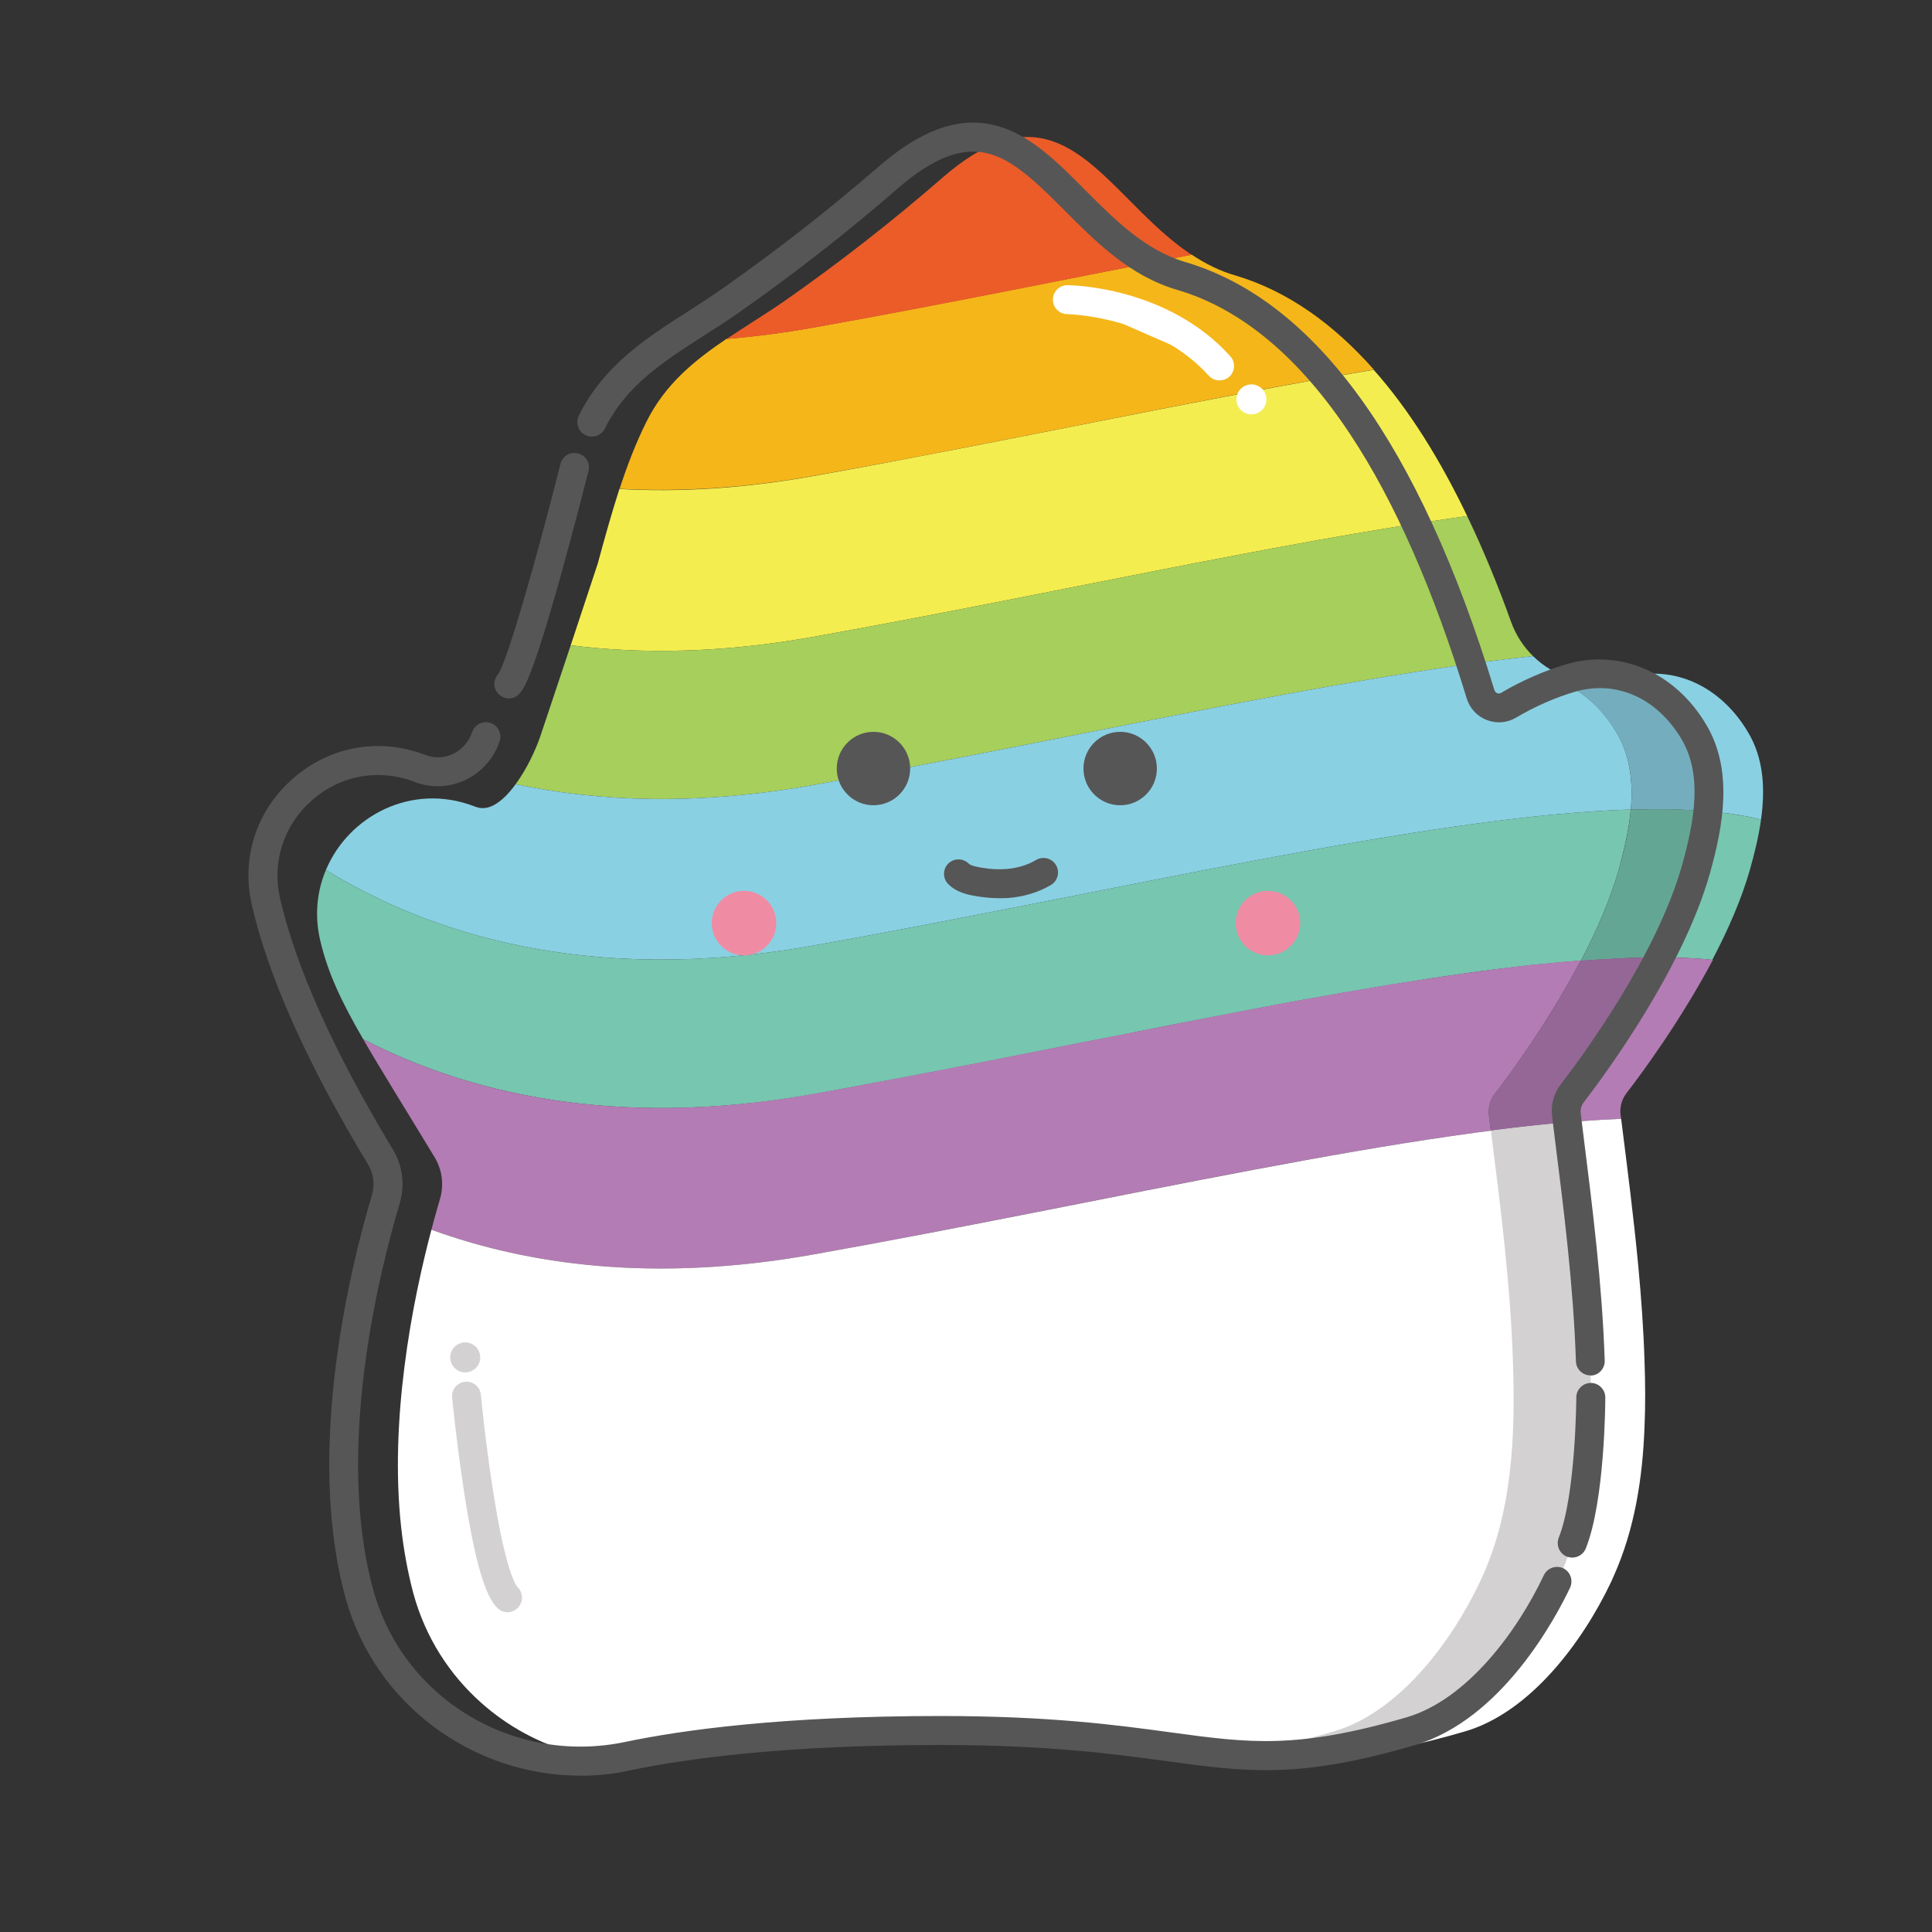 <svg height="1000" node-id="1" sillyvg="true" template-height="1000" template-width="1000" version="1.1"
     viewBox="0 0 1000 1000" width="1000" xmlns="http://www.w3.org/2000/svg" xmlns:xlink="http://www.w3.org/1999/xlink">
    <rect x="0" y="0" width="1000" height="1000" fill="#333333" stroke="none"/>
    <defs node-id="69"></defs>
    <g node-id="236">
        <path d="M 711.10 191.30 C 623.20 206.00 521.20 228.50 421.10 246.30 C 384.20 252.90 350.80 254.60 320.70 253.00 C 324.60 241.10 329.00 229.50 334.60 218.30 C 344.20 198.90 359.40 186.60 376.00 175.40 C 390.40 174.20 405.50 172.30 421.10 169.50 C 487.10 157.70 553.80 144.00 616.80 131.80 C 623.70 136.40 631.20 140.20 639.50 142.60 C 666.70 150.70 690.40 167.90 711.10 191.30 Z"
              fill="#f5b619" fill-rule="nonzero" group-id="1" node-id="73" stroke="none" target-height="122.8"
              target-width="390.4" target-x="320.7" target-y="131.8"/>
    </g>
    <g node-id="237">
        <path d="M 759.40 267.10 C 661.90 280.60 540.20 308.30 421.10 329.60 C 373.60 338.10 331.80 338.60 295.40 334.00 L 309.40 291.70 C 312.90 278.80 316.50 265.80 320.60 253.10 C 350.70 254.80 384.10 253.00 421.00 246.40 C 521.10 228.50 623.10 206.10 711.00 191.40 C 729.50 212.20 745.50 238.10 759.40 267.10 Z"
              fill="#f4ed4f" fill-rule="nonzero" group-id="2" node-id="78" stroke="none" target-height="147.2"
              target-width="464" target-x="295.4" target-y="191.4"/>
    </g>
    <g node-id="238">
        <path d="M 793.50 339.60 C 691.20 350.60 554.50 382.50 421.10 406.30 C 360.60 417.10 309.50 414.90 266.90 405.90 C 272.70 398.00 277.30 388.00 279.60 381.30 L 295.40 334.00 C 331.80 338.60 373.60 338.10 421.10 329.60 C 540.20 308.30 661.90 280.60 759.40 267.10 C 767.70 284.40 775.30 302.80 782.10 321.80 C 784.60 328.70 788.50 334.70 793.50 339.60 Z"
              fill="#a7cf5b" fill-rule="nonzero" group-id="3" node-id="83" stroke="none" target-height="150"
              target-width="526.6" target-x="266.9" target-y="267.1"/>
    </g>
    <g node-id="239">
        <path d="M 836.60 379.00 C 843.90 391.20 845.30 405.10 844.10 419.00 C 739.40 422.20 578.00 461.40 421.10 489.40 C 303.40 510.40 221.00 482.40 168.70 450.30 L 168.70 450.30 C 180.40 422.30 213.00 405.10 245.10 417.20 C 245.30 417.30 245.40 417.30 245.60 417.40 C 246.00 417.60 246.40 417.70 246.80 417.80 C 253.70 420.10 260.90 414.10 266.90 405.90 C 309.40 414.90 360.60 417.10 421.10 406.30 C 554.50 382.50 691.20 350.60 793.50 339.60 C 799.00 345.00 805.70 348.90 812.90 351.10 C 812.90 351.10 812.80 351.10 812.80 351.10 C 811.00 351.60 809.30 352.20 807.50 352.80 C 819.30 357.70 829.50 366.90 836.60 379.00 Z"
              fill="#8ad0e3" fill-rule="nonzero" group-id="4" node-id="88" stroke="none" target-height="170.8"
              target-width="676.6" target-x="168.7" target-y="339.6"/>
    </g>
    <g node-id="240">
        <path d="M 911.50 424.20 C 903.20 422.10 894.00 420.70 883.90 419.90 C 885.30 405.70 884.00 391.40 876.50 378.90 C 868.20 364.90 855.80 354.70 841.50 350.70 C 867.40 343.50 891.20 356.20 904.60 378.70 C 913.00 392.50 913.70 408.50 911.50 424.20 Z"
              fill="#8ad0e3" fill-rule="nonzero" group-id="5" node-id="93" stroke="none" target-height="80.7"
              target-width="72.2" target-x="841.5" target-y="343.5"/>
    </g>
    <g node-id="241">
        <path d="M 421.10 489.40 C 578.00 461.40 739.40 422.20 844.10 419.00 C 843.10 429.70 840.50 440.40 837.80 450.30 C 833.40 465.80 826.30 482.00 818.30 497.20 C 811.80 497.70 805.10 498.30 798.20 499.00 C 796.50 499.20 794.80 499.40 793.00 499.50 C 771.30 501.80 748.00 505.10 723.50 509.10 C 722.40 509.30 721.30 509.50 720.20 509.60 C 718.50 509.90 716.70 510.20 714.90 510.50 C 702.10 512.60 689.10 514.90 675.70 517.30 C 673.40 517.70 671.00 518.10 668.70 518.60 C 666.40 519.00 664.00 519.50 661.60 519.90 C 659.00 520.40 656.30 520.90 653.70 521.40 C 649.50 522.20 645.30 523.00 641.00 523.80 C 640.70 523.90 640.40 523.90 640.10 524.00 C 636.10 524.80 632.20 525.50 628.20 526.30 C 626.10 526.70 623.90 527.10 621.80 527.50 C 618.20 528.20 614.60 528.90 611.00 529.60 C 610.30 529.70 609.60 529.90 608.90 530.00 C 604.70 530.80 600.50 531.60 596.30 532.50 C 596.20 532.50 596.00 532.60 595.90 532.60 C 591.50 533.40 587.20 534.30 582.80 535.20 C 582.30 535.30 581.90 535.40 581.40 535.50 C 577.40 536.30 573.50 537.10 569.50 537.80 C 568.50 538.00 567.40 538.20 566.40 538.40 C 563.90 538.90 561.40 539.40 558.90 539.90 C 558.00 540.10 557.10 540.20 556.20 540.40 C 547.30 542.20 538.40 543.90 529.40 545.70 C 526.50 546.30 523.70 546.80 520.90 547.40 C 515.80 548.40 510.70 549.40 505.60 550.40 C 502.30 551.00 499.00 551.70 495.70 552.30 C 491.20 553.20 486.70 554.10 482.20 554.90 C 470.90 557.10 459.60 559.20 448.30 561.30 C 441.80 562.50 435.30 563.70 428.90 564.90 C 426.30 565.40 423.80 565.80 421.20 566.30 C 317.00 584.80 240.40 565.00 188.00 537.90 L 188.00 537.90 C 176.40 517.90 169.60 503.30 165.70 486.60 C 162.70 473.60 164.10 461.10 168.70 450.30 C 221.00 482.40 303.40 510.40 421.10 489.40 Z"
              fill="#77c6b0" fill-rule="nonzero" group-id="6" node-id="98" stroke="none" target-height="165.8"
              target-width="681.4" target-x="162.7" target-y="419"/>
    </g>
    <g node-id="242">
        <path d="M 859.00 495.60 C 856.10 495.60 853.20 495.60 850.30 495.70 C 853.20 495.60 856.20 495.50 859.00 495.60 Z"
              fill="#77c6b0" fill-rule="nonzero" group-id="7" node-id="103" stroke="none" target-height="0.2"
              target-width="8.7" target-x="850.3" target-y="495.5"/>
    </g>
    <g node-id="243">
        <path d="M 911.50 424.20 C 910.30 433.00 908.10 441.80 905.80 450.00 C 901.40 465.50 894.30 481.60 886.30 496.80 C 885.20 496.70 884.00 496.60 882.90 496.50 C 881.80 496.40 880.60 496.30 879.40 496.20 C 878.10 496.10 876.80 496.00 875.50 496.00 C 874.50 495.90 873.50 495.90 872.40 495.80 C 871.10 495.70 869.70 495.70 868.40 495.70 C 867.30 495.70 866.10 495.60 864.90 495.60 C 864.00 495.60 863.10 495.60 862.20 495.60 C 861.10 495.60 859.90 495.60 858.80 495.60 C 866.50 480.80 873.30 465.30 877.50 450.20 C 880.20 440.60 882.70 430.20 883.80 419.90 C 894.00 420.70 903.30 422.20 911.50 424.20 Z"
              fill="#77c6b0" fill-rule="nonzero" group-id="8" node-id="108" stroke="none" target-height="76.9"
              target-width="52.7" target-x="858.8" target-y="419.9"/>
    </g>
    <g node-id="244">
        <path d="M 773.70 566.20 C 771.20 569.40 770.20 573.40 770.70 577.40 C 771.00 580.00 771.30 582.60 771.70 585.20 C 672.20 598.00 545.20 627.10 421.10 649.30 C 338.30 664.10 273.00 654.60 223.30 636.50 C 224.90 630.30 226.50 624.90 227.70 620.70 C 229.90 613.40 228.90 605.40 224.90 598.90 C 209.10 572.80 197.10 553.70 188.00 537.90 C 240.40 565.00 317.00 584.80 421.10 566.20 C 423.70 565.70 426.20 565.30 428.80 564.80 C 435.30 563.60 441.80 562.50 448.20 561.20 C 459.50 559.10 470.80 557.00 482.10 554.80 C 486.60 553.90 491.10 553.10 495.60 552.20 C 498.90 551.60 502.20 550.90 505.50 550.30 C 510.60 549.30 515.70 548.30 520.80 547.30 C 523.70 546.70 526.50 546.20 529.30 545.60 C 536.00 544.30 542.70 543.00 549.40 541.60 C 551.60 541.20 553.90 540.70 556.10 540.30 C 557.00 540.10 557.90 540.00 558.80 539.80 C 561.30 539.30 563.80 538.80 566.30 538.30 C 567.30 538.10 568.40 537.90 569.40 537.70 C 573.40 536.90 577.30 536.10 581.30 535.40 C 581.80 535.30 582.20 535.20 582.70 535.10 C 587.10 534.20 591.50 533.40 595.80 532.50 C 595.90 532.50 596.10 532.50 596.20 532.40 C 600.40 531.60 604.70 530.80 608.80 529.90 C 609.50 529.80 610.20 529.60 610.90 529.50 C 614.50 528.80 618.10 528.10 621.70 527.40 C 623.90 527.00 626.00 526.60 628.10 526.20 C 632.10 525.40 636.10 524.70 640.00 523.90 C 640.30 523.80 640.60 523.80 640.90 523.70 C 645.10 522.90 649.40 522.10 653.60 521.30 C 656.30 520.80 658.90 520.30 661.50 519.80 C 663.90 519.40 666.20 518.90 668.60 518.50 C 671.00 518.10 673.30 517.60 675.60 517.20 C 688.90 514.80 702.00 512.50 714.80 510.40 C 716.60 510.10 718.30 509.80 720.10 509.50 C 721.20 509.30 722.30 509.10 723.40 509.00 C 747.90 505.10 771.20 501.80 792.90 499.40 C 794.60 499.20 796.40 499.00 798.10 498.90 C 805.00 498.20 811.60 497.60 818.20 497.10 C 801.90 528.20 782.00 555.50 773.70 566.20 Z"
              fill="#b37cb4" fill-rule="nonzero" group-id="9" node-id="113" stroke="none" target-height="167"
              target-width="630.2" target-x="188" target-y="497.1"/>
    </g>
    <g node-id="245">
        <path d="M 850.30 495.60 C 853.30 495.50 856.20 495.50 859.00 495.50 C 856.10 495.50 853.20 495.60 850.30 495.60 Z"
              fill="#b37cb4" fill-rule="nonzero" group-id="10" node-id="118" stroke="none" target-height="0.1"
              target-width="8.7" target-x="850.3" target-y="495.5"/>
    </g>
    <g node-id="246">
        <path d="M 841.80 565.90 C 839.40 569.10 838.30 573.10 838.80 577.10 C 838.90 577.80 839.00 578.40 839.10 579.10 C 830.20 579.50 820.90 580.10 811.20 580.90 C 811.00 579.70 810.90 578.60 810.80 577.40 C 810.30 573.40 811.40 569.40 813.80 566.20 C 822.10 555.20 842.60 527.20 859.10 495.60 C 860.30 495.60 861.40 495.60 862.50 495.60 C 863.40 495.60 864.30 495.60 865.20 495.60 C 866.40 495.60 867.50 495.60 868.70 495.70 C 870.00 495.70 871.40 495.80 872.70 495.80 C 873.70 495.80 874.70 495.90 875.80 496.00 C 877.10 496.10 878.40 496.10 879.70 496.20 C 880.90 496.30 882.00 496.40 883.20 496.50 C 884.30 496.60 885.50 496.70 886.60 496.80 C 870.10 527.90 850.10 555.20 841.80 565.90 Z"
              fill="#b37cb4" fill-rule="nonzero" group-id="11" node-id="123" stroke="none" target-height="85.3"
              target-width="76.3" target-x="810.3" target-y="495.6"/>
    </g>
    <g node-id="247">
        <path d="M 851.20 704.40 C 850.70 688.10 849.50 671.80 848.00 655.60 C 845.60 630.10 842.30 604.60 839.10 579.10 C 734.30 583.40 575.50 621.80 421.10 649.30 C 338.30 664.10 273.00 654.60 223.30 636.50 C 218.60 654.30 212.80 679.60 209.30 707.80 C 206.00 733.90 204.60 762.50 207.60 790.20 C 208.90 802.00 211.00 813.70 214.00 824.90 C 220.20 847.50 232.60 866.70 249.00 881.30 C 276.40 905.80 314.90 917.10 353.30 909.00 C 384.40 902.50 435.60 895.80 514.80 895.80 C 654.80 895.80 660.30 924.90 758.20 896.20 C 791.80 886.40 819.00 850.30 834.00 818.60 C 834.40 817.70 834.80 816.80 835.20 815.90 C 846.10 791.60 850.20 765.20 851.20 738.60 C 851.70 727.20 851.60 715.80 851.20 704.40 Z"
              fill="#ffffff" fill-rule="nonzero" group-id="12" node-id="128" stroke="none" target-height="345.8"
              target-width="647.1" target-x="204.6" target-y="579.1"/>
    </g>
    <g node-id="248">
        <path d="M 616.80 131.90 C 553.80 144.10 487.00 157.90 421.10 169.60 C 405.40 172.40 390.40 174.30 376.00 175.50 C 385.80 168.90 396.10 162.70 406.20 155.70 C 434.50 135.90 461.80 114.60 487.90 91.90 C 498.60 82.60 508.10 76.80 516.70 73.70 C 558.20 58.80 579.30 107.10 616.80 131.90 Z"
              fill="#eb5c29" fill-rule="nonzero" group-id="13" node-id="133" stroke="none" target-height="116.7"
              target-width="240.8" target-x="376" target-y="58.8"/>
    </g>
    <g node-id="249">
        <path d="M 884.00 419.90 C 871.90 418.90 858.50 418.60 844.10 419.10 C 845.40 405.20 843.90 391.30 836.60 379.10 C 829.50 367.00 819.30 357.80 807.50 352.90 C 809.30 352.30 811.00 351.70 812.80 351.20 C 812.80 351.20 812.90 351.20 812.90 351.20 C 821.50 353.80 831.00 354.00 840.30 351.20 C 840.50 351.10 840.70 351.10 840.90 351.00 C 841.10 350.90 841.40 350.90 841.60 350.80 C 856.00 354.80 868.30 365.00 876.60 379.00 C 884.10 391.40 885.40 405.70 884.00 419.90 Z"
              fill="#74aebe" fill-rule="nonzero" group-id="14" node-id="138" stroke="none" target-height="69.1"
              target-width="77.9" target-x="807.5" target-y="350.8"/>
    </g>
    <g node-id="250">
        <path d="M 812.90 351.10 C 822.90 348.20 832.60 348.20 841.60 350.70 C 841.40 350.80 841.10 350.80 840.90 350.90 C 840.70 351.00 840.50 351.00 840.30 351.10 C 831.00 353.90 821.50 353.70 812.90 351.10 Z"
              fill="#d3d1d2" fill-rule="nonzero" group-id="15" node-id="143" stroke="none" target-height="5.7"
              target-width="28.7" target-x="812.9" target-y="348.2"/>
    </g>
    <g node-id="251">
        <path d="M 884.00 419.90 C 883.00 430.30 880.40 440.60 877.70 450.20 C 873.40 465.20 866.70 480.80 859.00 495.60 C 856.20 495.60 853.20 495.60 850.30 495.70 C 848.90 495.70 847.50 495.70 846.10 495.80 C 845.10 495.80 844.20 495.80 843.20 495.90 C 842.40 495.90 841.60 495.90 840.80 496.00 C 838.80 496.10 836.70 496.20 834.60 496.30 C 834.20 496.30 833.80 496.30 833.50 496.40 C 832.70 496.40 831.90 496.50 831.00 496.50 C 829.30 496.60 827.70 496.70 826.00 496.80 C 824.40 496.90 822.90 497.00 821.30 497.10 C 820.30 497.20 819.30 497.20 818.30 497.30 C 826.30 482.10 833.40 466.00 837.80 450.40 C 840.60 440.50 843.20 429.80 844.10 419.10 C 858.50 418.60 871.90 418.80 884.00 419.90 Z"
              fill="#64a694" fill-rule="nonzero" group-id="16" node-id="148" stroke="none" target-height="78.7"
              target-width="65.7" target-x="818.3" target-y="418.6"/>
    </g>
    <g node-id="252">
        <path d="M 813.70 566.20 C 811.30 569.40 810.20 573.40 810.70 577.40 C 810.80 578.60 811.00 579.70 811.10 580.90 C 798.50 582.00 785.30 583.40 771.60 585.20 C 771.30 582.60 770.90 580.00 770.60 577.40 C 770.10 573.40 771.10 569.40 773.60 566.20 C 781.90 555.50 801.80 528.20 818.10 497.20 C 819.10 497.10 820.10 497.10 821.10 497.00 C 822.70 496.90 824.20 496.80 825.80 496.70 C 827.50 496.60 829.20 496.50 830.80 496.40 C 831.60 496.30 832.50 496.30 833.30 496.30 C 833.70 496.30 834.10 496.20 834.40 496.20 C 836.50 496.10 838.60 496.00 840.60 495.90 C 841.40 495.90 842.20 495.80 843.00 495.80 C 844.00 495.80 845.00 495.70 845.90 495.70 C 847.30 495.70 848.70 495.60 850.10 495.60 C 853.00 495.60 856.00 495.50 858.80 495.50 C 842.50 527.30 822.00 555.20 813.70 566.20 Z"
              fill="#946796" fill-rule="nonzero" group-id="17" node-id="153" stroke="none" target-height="89.7"
              target-width="88.7" target-x="770.1" target-y="495.5"/>
    </g>
    <g node-id="253">
        <path d="M 823.10 704.70 C 824.40 743.20 822.90 783.20 806.10 818.60 C 791.10 850.30 763.90 886.30 730.30 896.20 C 687.00 909.00 661.70 910.30 634.90 907.90 C 650.30 906.30 667.90 902.80 690.30 896.20 C 723.90 886.40 751.10 850.30 766.10 818.60 C 782.90 783.20 784.40 743.20 783.10 704.70 C 781.80 664.60 776.70 624.90 771.70 585.20 C 785.40 583.40 798.60 582.00 811.20 580.90 C 816.30 622.00 821.70 663.30 823.10 704.70 Z"
              fill="#d3d1d2" fill-rule="nonzero" group-id="18" node-id="158" stroke="none" target-height="329.4"
              target-width="189.5" target-x="634.9" target-y="580.9"/>
    </g>
    <g node-id="254">
        <path d="M 859.00 495.60 C 856.10 495.60 853.20 495.60 850.30 495.70 C 853.20 495.60 856.20 495.50 859.00 495.60 Z"
              fill="#d3d1d2" fill-rule="nonzero" group-id="19" node-id="163" stroke="none" target-height="0.2"
              target-width="8.7" target-x="850.3" target-y="495.5"/>
    </g>
    <g node-id="255">
        <path d="M 401.80 477.80 C 401.80 487.02 394.32 494.50 385.10 494.50 C 375.88 494.50 368.40 487.02 368.40 477.80 C 368.40 468.58 375.88 461.10 385.10 461.10 C 394.32 461.10 401.80 468.58 401.80 477.80 Z"
              fill="#ef8ca4" fill-rule="nonzero" group-id="20" node-id="168" stroke="none" target-height="33.4"
              target-width="33.4" target-x="368.4" target-y="461.1"/>
    </g>
    <g node-id="256">
        <path d="M 673.00 477.80 C 673.00 487.02 665.52 494.50 656.30 494.50 C 647.08 494.50 639.60 487.02 639.60 477.80 C 639.60 468.58 647.08 461.10 656.30 461.10 C 665.52 461.10 673.00 468.58 673.00 477.80 Z"
              fill="#ef8ca4" fill-rule="nonzero" group-id="21" node-id="173" stroke="none" target-height="33.4"
              target-width="33.4" target-x="639.6" target-y="461.1"/>
    </g>
    <g node-id="257">
        <path d="M 300.60 919.10 C 244.80 919.10 194.00 882.20 178.80 826.90 C 157.90 750.60 181.40 655.80 192.50 618.60 C 194.10 613.20 193.40 607.50 190.50 602.70 C 159.10 550.80 138.90 505.60 130.40 468.60 C 124.70 444.10 132.70 419.50 151.70 402.90 C 170.70 386.30 196.10 381.70 219.70 390.60 L 220.10 390.70 C 220.20 390.80 220.40 390.80 220.50 390.90 L 221.10 391.10 C 230.60 394.30 241.10 388.80 244.40 378.90 C 245.70 375.00 250.00 372.90 253.90 374.20 C 257.80 375.50 259.90 379.80 258.60 383.70 C 252.70 401.30 233.90 410.90 216.60 405.40 C 216.10 405.30 215.40 405.10 214.50 404.70 C 214.40 404.70 214.20 404.60 214.10 404.50 C 195.80 397.70 176.20 401.30 161.50 414.20 C 146.80 427.10 140.60 446.20 145.00 465.20 C 153.20 500.70 172.80 544.30 203.30 594.90 C 208.40 603.20 209.70 613.40 206.90 622.80 C 196.20 658.80 173.30 750.30 193.20 822.90 C 208.60 879.20 266.00 913.80 323.70 901.60 C 352.90 895.50 404.80 888.20 486.70 888.20 C 543.60 888.20 578.30 892.90 606.20 896.70 C 646.60 902.20 671.00 905.50 728.00 888.90 C 759.10 879.80 785.10 844.90 799.10 815.30 C 800.90 811.60 805.30 810.00 809.10 811.70 C 812.80 813.50 814.40 817.90 812.70 821.70 C 805.20 837.50 777.30 890.10 732.20 903.30 C 672.20 920.90 645.10 917.20 604.20 911.60 C 576.70 907.90 542.60 903.20 486.70 903.20 C 406.10 903.20 355.20 910.30 326.70 916.20 C 318.00 918.20 309.20 919.10 300.60 919.10 Z"
              fill="#565656" fill-rule="nonzero" group-id="22" node-id="178" stroke="none" target-height="548"
              target-width="689.7" target-x="124.7" target-y="372.9"/>
    </g>
    <g node-id="258">
        <path d="M 823.20 711.90 C 819.20 711.90 815.80 708.70 815.70 704.60 C 814.40 665.80 809.50 626.60 804.70 588.70 L 803.40 578.00 C 802.60 571.90 804.20 566.00 807.90 561.20 C 819.20 546.50 857.40 494.60 870.60 447.90 C 877.00 425.00 881.40 401.20 870.30 382.50 C 857.60 361.20 836.50 351.80 815.00 358.10 C 804.90 361.10 794.60 365.60 784.60 371.50 C 780.00 374.20 774.60 374.60 769.60 372.70 C 764.60 370.80 760.80 366.70 759.20 361.60 C 742.10 305.60 721.90 259.60 699.00 225.00 C 672.60 185.00 642.40 159.70 609.20 150.00 C 584.60 142.80 566.70 124.70 550.90 108.80 C 528.40 86.20 513.50 72.80 491.00 80.80 C 483.00 83.70 474.10 89.30 464.60 97.60 C 438.50 120.30 410.80 141.90 382.30 161.90 C 376.30 166.10 370.20 170.00 364.20 173.80 C 343.60 187.00 324.10 199.50 313.10 221.80 C 311.30 225.50 306.80 227.00 303.00 225.20 C 299.30 223.40 297.80 218.90 299.60 215.10 C 312.50 189.10 334.60 174.90 356.10 161.20 C 361.90 157.50 367.90 153.60 373.60 149.60 C 401.70 129.90 429.00 108.60 454.70 86.30 C 465.80 76.70 476.00 70.30 485.90 66.70 C 518.60 55.00 540.40 76.90 561.50 98.20 C 576.80 113.50 592.50 129.40 613.40 135.60 C 680.80 155.40 734.70 230.00 773.50 357.20 C 773.80 358.20 774.50 358.60 775.00 358.80 C 775.50 359.00 776.20 359.10 777.00 358.60 C 788.00 352.10 799.40 347.20 810.70 343.80 C 838.60 335.70 867.00 347.90 883.10 375.00 C 897.20 398.60 892.00 427.30 885.00 452.20 C 871.00 501.50 831.50 555.30 819.70 570.60 C 818.50 572.20 817.90 574.20 818.20 576.30 L 819.50 587.00 C 824.30 625.30 829.30 664.80 830.60 704.30 C 830.70 708.40 827.50 711.90 823.30 712.00 C 823.40 711.90 823.30 711.90 823.20 711.90 Z"
              fill="#565656" fill-rule="nonzero" group-id="23" node-id="183" stroke="none" target-height="657"
              target-width="599.4" target-x="297.8" target-y="55"/>
    </g>
    <g node-id="259">
        <path d="M 262.70 834.50 C 260.90 834.50 259.00 833.80 257.60 832.40 C 253.10 828.10 247.10 817.40 240.10 771.50 C 236.30 747.00 234.10 723.60 234.00 723.40 C 233.60 719.30 236.60 715.60 240.70 715.20 C 244.80 714.80 248.50 717.80 248.90 721.90 C 248.90 722.10 251.10 745.10 254.80 769.10 C 261.70 814.40 267.30 820.90 267.90 821.50 C 270.80 824.40 271.00 829.10 268.10 832.10 C 266.60 833.70 264.60 834.50 262.70 834.50 Z"
              fill="#d3d1d2" fill-rule="nonzero" group-id="24" node-id="188" stroke="none" target-height="119.7"
              target-width="37.4" target-x="233.6" target-y="714.8"/>
    </g>
    <g node-id="260">
        <g node-id="266">
            <path d="M 248.44 701.02 L 248.58 703.13 L 248.18 705.09 L 247.30 706.88 L 246.00 708.40 L 244.35 709.53 L 242.36 710.23 L 240.25 710.37 L 238.29 709.97 L 236.50 709.09 L 234.98 707.79 L 233.85 706.14 L 233.15 704.15 L 233.01 702.04 L 233.41 700.08 L 234.29 698.29 L 235.59 696.78 L 237.24 695.64 L 239.23 694.94 L 241.34 694.80 L 243.30 695.20 L 245.09 696.08 L 246.60 697.38 L 247.74 699.03 L 248.44 701.02 Z"
                  fill="#d3d1d2" fill-rule="nonzero" group-id="25,31" node-id="195" stroke="none"
                  target-height="15.566" target-width="15.566" target-x="233.011" target-y="694.803"/>
        </g>
    </g>
    <g node-id="261">
        <g node-id="267">
            <path d="M 654.46 202.78 L 655.27 204.73 L 655.53 206.72 L 655.27 208.70 L 654.53 210.55 L 653.33 212.15 L 651.67 213.45 L 649.72 214.26 L 647.73 214.52 L 645.75 214.26 L 643.90 213.52 L 642.29 212.31 L 640.99 210.65 L 640.18 208.71 L 639.93 206.72 L 640.18 204.74 L 640.93 202.89 L 642.13 201.28 L 643.79 199.98 L 645.74 199.17 L 647.73 198.92 L 649.71 199.17 L 651.56 199.92 L 653.17 201.12 L 654.46 202.78 Z"
                  fill="#ffffff" fill-rule="nonzero" group-id="26,32" node-id="203" stroke="none"
                  target-height="15.603" target-width="15.603" target-x="639.928" target-y="198.916"/>
        </g>
    </g>
    <g node-id="262">
        <path d="M 552.50 155.10 C 552.50 155.10 600.60 155.50 631.20 189.40" fill="#ffffff" fill-rule="nonzero"
              group-id="27" node-id="209" stroke="none" target-height="34.3" target-width="78.7"
              target-x="552.5" target-y="155.1"/>
        <path d="M 631.20 196.90 C 629.20 196.90 627.10 196.10 625.60 194.40 C 597.70 163.50 552.80 162.60 552.40 162.60 C 548.30 162.60 544.90 159.20 545.00 155.00 C 545.00 150.90 548.40 147.60 552.50 147.60 C 552.50 147.60 552.50 147.60 552.60 147.60 C 554.70 147.60 604.40 148.40 636.80 184.40 C 639.60 187.50 639.30 192.20 636.30 195.00 C 634.80 196.30 633.00 196.90 631.20 196.90 Z"
              fill="#ffffff" fill-rule="nonzero" group-id="27" node-id="211" stroke="none" target-height="49.3"
              target-width="94.7" target-x="544.9" target-y="147.6"/>
    </g>
    <g node-id="263">
        <path d="M 263.40 361.50 C 261.60 361.50 259.80 360.80 258.30 359.50 C 255.30 356.70 255.10 352.10 257.80 349.00 C 262.50 342.50 277.90 288.60 290.10 240.10 C 291.10 236.10 295.20 233.60 299.20 234.70 C 303.20 235.70 305.70 239.80 304.60 243.80 C 304.50 244.10 298.00 270.00 290.60 296.70 C 275.10 352.30 270.90 356.80 268.90 359.00 C 267.50 360.70 265.40 361.50 263.40 361.50 Z M 257.90 348.90 C 257.90 348.90 257.90 349.00 257.90 348.90 C 257.90 349.00 257.90 348.90 257.90 348.90 Z"
              fill="#565656" fill-rule="nonzero" group-id="28" node-id="216" stroke="none" target-height="127.9"
              target-width="50.6" target-x="255.1" target-y="233.6"/>
    </g>
    <g node-id="264">
        <path d="M 813.80 806.20 C 812.90 806.20 811.90 806.00 811.00 805.70 C 807.20 804.20 805.30 799.80 806.80 795.90 C 815.60 773.90 815.90 723.80 815.90 723.30 C 815.90 719.20 819.30 715.80 823.40 715.80 C 823.40 715.80 823.40 715.80 823.40 715.80 C 827.50 715.80 830.90 719.20 830.90 723.30 C 830.90 725.50 830.70 776.80 820.80 801.50 C 819.60 804.40 816.80 806.20 813.80 806.20 Z"
              fill="#565656" fill-rule="nonzero" group-id="29" node-id="221" stroke="none" target-height="90.4"
              target-width="25.6" target-x="805.3" target-y="715.8"/>
    </g>
    <g node-id="265">
        <g node-id="268">
            <path d="M 517.30 464.90 C 513.70 464.90 510.00 464.60 506.20 464.00 L 506.00 464.00 C 501.50 463.20 495.40 462.20 490.80 457.60 C 487.90 454.70 487.90 449.90 490.80 447.00 C 493.70 444.10 498.50 444.10 501.40 447.00 C 502.60 448.20 505.90 448.70 508.50 449.20 L 508.70 449.20 C 512.80 449.90 516.80 450.10 520.60 449.80 C 526.40 449.40 531.80 447.80 536.30 445.10 C 539.90 443.00 544.50 444.20 546.60 447.80 C 548.70 451.40 547.50 456.00 543.90 458.10 C 537.50 461.90 529.80 464.20 521.80 464.80 C 520.30 464.90 518.80 464.90 517.30 464.90 Z"
                  fill="#565656" fill-rule="nonzero" group-id="30,33" node-id="228" stroke="none"
                  target-height="21.9" target-width="60.8" target-x="487.9" target-y="443"/>
        </g>
    </g>
    <path d="M 471.10 397.80 C 471.10 408.29 462.59 416.80 452.10 416.80 C 441.61 416.80 433.10 408.29 433.10 397.80 C 433.10 387.31 441.61 378.80 452.10 378.80 C 462.59 378.80 471.10 387.31 471.10 397.80 Z"
          fill="#565656" fill-rule="nonzero" node-id="232" stroke="none" target-height="38" target-width="38"
          target-x="433.1" target-y="378.8"/>
    <path d="M 598.80 397.80 C 598.80 408.29 590.29 416.80 579.80 416.80 C 569.31 416.80 560.80 408.29 560.80 397.80 C 560.80 387.31 569.31 378.80 579.80 378.80 C 590.29 378.80 598.80 387.31 598.80 397.80 Z"
          fill="#565656" fill-rule="nonzero" node-id="234" stroke="none" target-height="38" target-width="38"
          target-x="560.8" target-y="378.8"/>
</svg>
